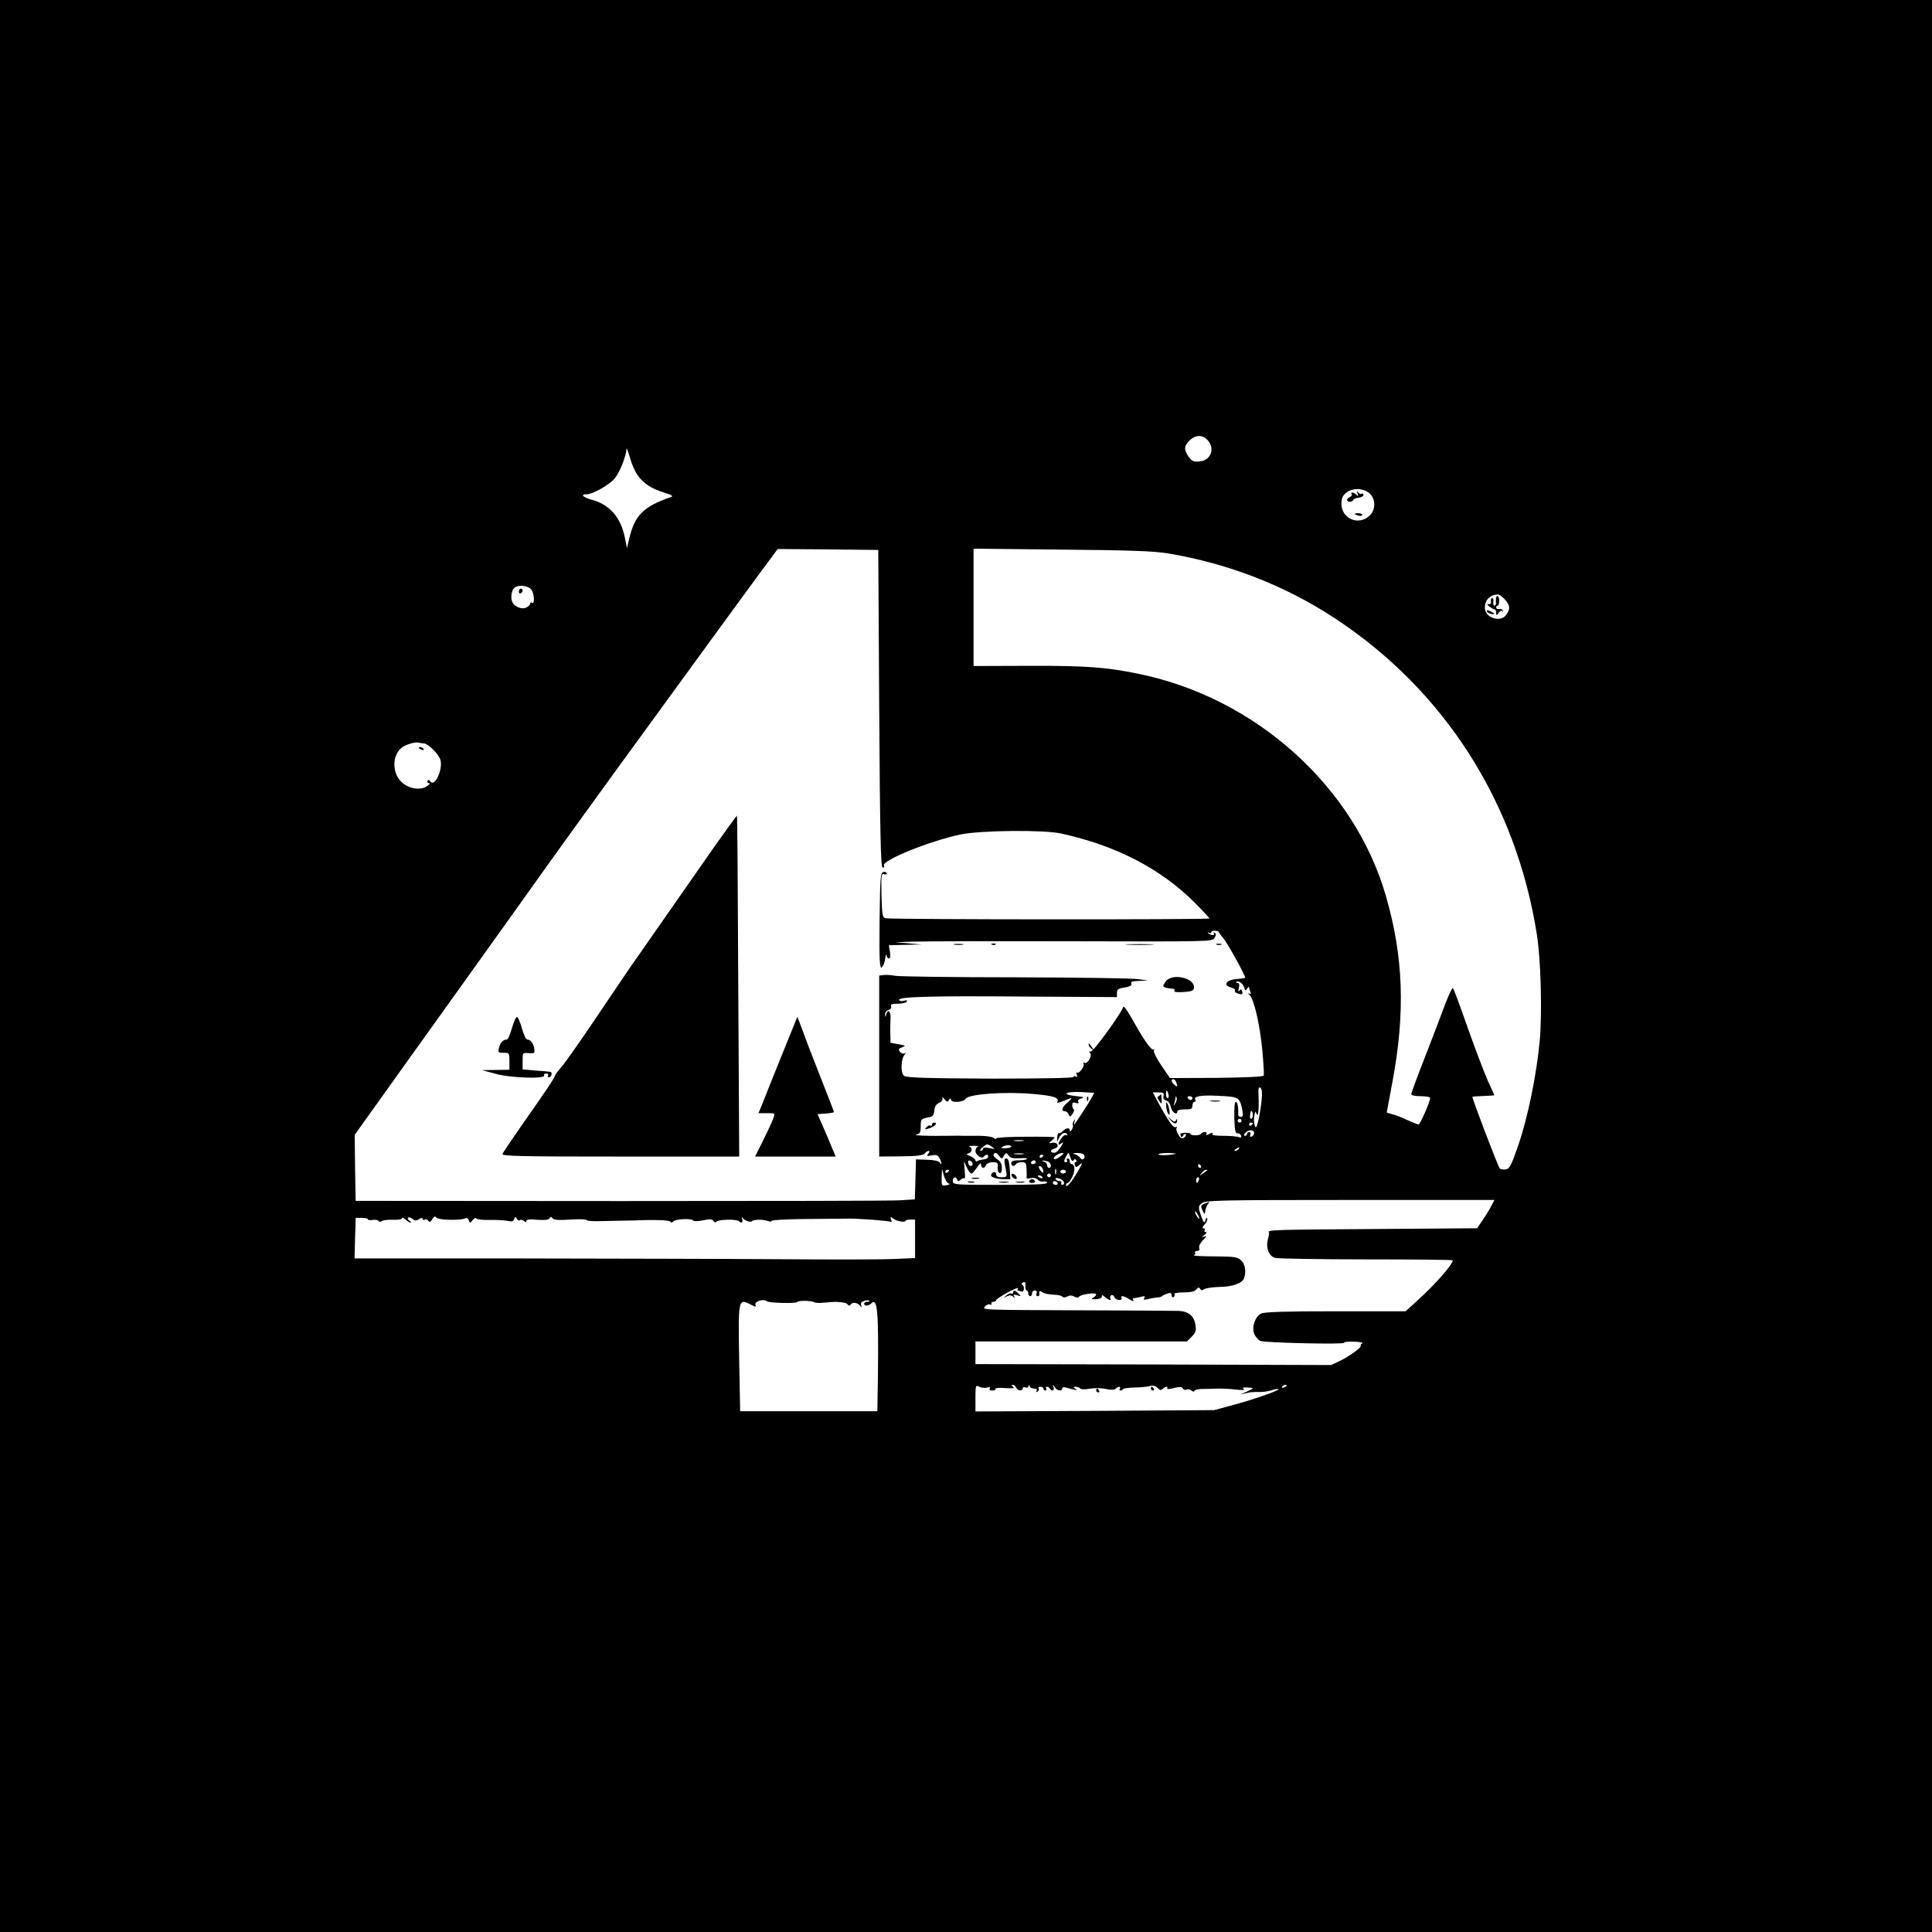 <?xml version="1.0" standalone="no"?>
<!DOCTYPE svg PUBLIC "-//W3C//DTD SVG 20010904//EN"
 "http://www.w3.org/TR/2001/REC-SVG-20010904/DTD/svg10.dtd">
<svg version="1.0" xmlns="http://www.w3.org/2000/svg"
 width="1024pt" height="1024pt" viewBox="0 0 1024 1024"
 preserveAspectRatio="xMidYMid meet">

<g transform="translate(0,1024) scale(0.1,-0.1)"
fill="#000000" stroke="none">
<path d="M0 5120 l0 -5120 5120 0 5120 0 0 5120 0 5120 -5120 0 -5120 0 0
-5120z m6400 2788 c42 -45 18 -109 -43 -114 -30 -3 -40 2 -57 25 -26 38 -25
57 5 86 30 31 68 32 95 3z m-3021 -186 c30 -43 73 -72 139 -92 45 -14 53 -20
37 -25 -145 -50 -191 -96 -220 -220 l-12 -50 -12 60 c-22 104 -82 172 -174
196 -47 13 -63 29 -29 29 33 0 117 47 149 83 27 31 61 117 64 159 0 7 8 -14
18 -48 9 -33 27 -75 40 -92z m3883 -100 c31 -31 29 -89 -6 -118 -59 -51 -146
-12 -146 66 0 30 6 43 27 60 34 26 95 23 125 -8z m-2602 -1136 c4 -659 8 -840
18 -844 7 -2 10 2 7 11 -11 27 238 128 405 164 106 22 440 26 535 5 288 -63
523 -184 703 -362 45 -45 82 -85 82 -88 0 -7 -1680 -6 -1715 1 -18 4 -20 13
-23 122 -2 102 -1 117 13 112 8 -4 15 -2 15 4 0 6 -8 9 -17 7 -17 -3 -18 -25
-21 -257 -2 -200 0 -252 10 -249 7 3 16 22 19 44 3 21 7 31 8 22 0 -10 6 -18
12 -18 8 0 10 12 6 35 l-6 35 87 2 87 2 -70 6 -70 6 90 3 c50 2 428 3 840 2
743 -2 750 -2 762 18 9 15 10 22 1 27 -6 4 -8 3 -4 -4 7 -12 -20 -10 -31 3 -4
4 -2 5 5 1 6 -4 12 -3 12 3 0 5 9 9 20 8 11 -1 20 -4 20 -7 0 -3 11 -18 24
-33 21 -24 116 -196 116 -209 0 -2 -19 -5 -42 -7 -58 -3 -79 -33 -33 -45 14
-4 23 -10 20 -15 -2 -5 2 -12 11 -15 26 -10 34 -7 27 10 -5 13 -7 13 -15 2 -5
-8 -6 -3 -2 15 4 18 2 27 -7 27 -7 0 -10 2 -7 5 10 11 36 -7 42 -28 5 -18 8
-20 16 -7 5 8 10 12 10 8 0 -3 3 -14 7 -24 5 -13 3 -15 -8 -10 -8 4 -6 1 3 -7
24 -19 56 -158 69 -299 6 -65 9 -122 7 -128 -2 -7 -89 -11 -250 -13 l-247 -1
-46 67 c-25 37 -43 73 -39 79 4 6 3 8 -3 5 -9 -5 -47 46 -90 123 -53 93 -67
113 -71 100 -12 -35 -157 -235 -170 -233 -10 1 -11 -2 -4 -9 13 -13 -15 -61
-31 -51 -5 3 -7 2 -4 -4 8 -13 -22 -55 -34 -48 -5 3 -6 -2 -2 -11 4 -12 3 -15
-5 -10 -7 4 -12 3 -12 -2 0 -6 -165 -9 -443 -9 -362 2 -445 5 -457 16 -17 16
-15 87 4 110 8 11 8 13 0 8 -7 -4 -17 0 -24 8 -10 12 -8 16 11 24 22 8 20 10
-18 16 l-43 8 -1 46 c-1 25 0 63 1 84 2 37 -15 52 -23 20 -4 -16 -5 -16 -6 0
0 11 7 21 18 24 12 3 17 11 14 19 -4 11 5 14 35 14 23 0 44 5 48 11 4 7 0 9
-14 5 -11 -4 -23 -3 -26 3 -11 18 160 23 657 19 l497 -3 0 22 c0 19 7 24 41
29 28 5 39 11 35 20 -4 11 6 14 42 15 l47 2 -50 7 c-27 5 -320 9 -650 10 -330
0 -618 4 -640 8 -22 4 -50 6 -62 4 l-23 -3 0 -480 0 -479 115 1 c84 1 118 5
126 15 6 8 16 14 21 14 6 0 5 -7 -2 -15 -11 -13 -8 -14 18 -9 24 5 32 2 41
-14 13 -24 15 -43 2 -24 -4 8 -31 14 -67 15 l-59 2 -3 -106 -3 -106 -80 -5
c-44 -3 -711 -4 -1482 -4 l-1402 1 -3 175 -2 175 286 400 c158 220 425 594
594 830 168 237 401 559 516 717 402 552 658 904 752 1031 l94 127 266 -2 267
-3 5 -839z m1530 821 c318 -53 621 -170 885 -344 582 -383 961 -977 1071
-1678 21 -136 28 -409 15 -560 -17 -181 -62 -403 -113 -553 -38 -110 -47 -127
-67 -130 -13 -2 -27 0 -32 5 -9 9 -149 376 -145 380 1 1 28 3 59 4 31 1 57 3
57 4 0 2 -15 36 -34 76 -18 41 -66 166 -106 279 -39 113 -75 208 -79 213 -4 4
-24 -39 -45 -95 -21 -57 -69 -182 -107 -280 -38 -97 -69 -181 -69 -187 0 -7
21 -11 50 -11 28 0 50 -4 50 -10 0 -18 -53 -140 -61 -140 -5 0 -32 11 -61 24
-29 14 -66 28 -81 31 -15 4 -27 8 -27 9 0 0 14 73 30 161 69 367 59 665 -35
988 -168 580 -692 1050 -1312 1176 -170 35 -280 43 -580 42 l-293 -1 0 311 0
311 468 -5 c358 -3 489 -8 562 -20z m-3373 -193 c15 -21 18 -78 3 -69 -5 3
-10 2 -10 -4 0 -6 -9 -15 -20 -21 -21 -11 -57 1 -72 24 -13 19 -9 64 7 79 19
20 75 14 92 -9z m5158 -50 c29 -31 31 -51 9 -82 -30 -44 -114 -17 -114 37 0
40 26 68 68 70 7 1 24 -11 37 -25z m-5730 -764 c24 0 83 -59 90 -90 12 -54
-33 -145 -55 -111 -5 9 -10 10 -14 2 -4 -6 -1 -11 6 -11 8 -1 6 -6 -6 -15 -42
-31 -119 -12 -153 38 -36 52 -28 130 16 164 21 17 73 32 89 27 8 -2 20 -4 27
-4z m3989 -1796 c9 -24 7 -28 -9 -14 -17 14 -20 30 -6 30 5 0 12 -7 15 -16z
m452 -103 c-4 -36 -12 -84 -18 -106 -9 -34 -12 -37 -18 -19 -4 11 -5 33 -2 49
5 26 6 27 13 10 8 -21 13 33 9 109 -1 28 2 36 10 31 9 -6 11 -27 6 -74z m-900
21 c-13 -25 -82 -131 -92 -142 -3 -2 -2 4 1 15 5 16 5 17 -3 5 -6 -8 -8 -18
-6 -22 3 -4 0 -16 -5 -25 -6 -10 -11 -12 -11 -5 0 17 -18 15 -37 -3 -8 -8 -18
-13 -21 -11 -4 2 -8 -8 -8 -22 -2 -26 -1 -26 8 -5 12 26 35 37 44 21 4 -6 3
-8 -4 -4 -6 3 -18 -4 -26 -16 -20 -29 -21 -44 -1 -28 13 10 12 6 -2 -18 -10
-18 -26 -32 -35 -32 -24 0 -23 16 2 23 28 7 16 36 -13 30 -20 -4 -21 -3 -4 10
9 8 17 16 17 19 0 2 -70 4 -155 3 -85 0 -155 -4 -155 -9 0 -5 -6 -3 -14 3 -7
6 -42 11 -77 11 -35 0 -75 0 -89 0 -14 1 -54 0 -90 0 -99 -2 -178 2 -152 7 18
4 22 11 22 43 0 37 2 40 34 46 30 5 35 10 38 38 2 21 10 34 26 41 13 6 20 16
17 25 -3 8 2 6 10 -5 14 -17 17 -18 25 -5 7 10 10 11 10 3 0 -20 67 -16 78 3
14 25 203 39 355 26 114 -10 145 -20 130 -45 -2 -4 12 -1 32 7 51 22 55 20 23
-8 -30 -25 -36 -46 -14 -46 8 0 17 -7 20 -17 6 -14 8 -14 20 3 8 10 11 21 7
24 -5 3 -8 13 -8 23 0 13 6 16 20 11 13 -4 17 -2 12 6 -4 7 2 14 16 18 19 6
13 8 -25 12 -81 8 -66 25 19 22 l75 -4 -14 -26z m407 18 c3 -11 1 -20 -4 -20
-5 0 -9 9 -9 20 0 11 2 20 4 20 2 0 6 -9 9 -20z m-26 -9 c-3 -13 1 -21 14 -24
12 -3 22 -18 25 -36 6 -28 34 -45 34 -21 0 6 18 10 40 10 33 0 40 3 40 20 0
11 5 20 11 20 5 0 8 4 5 9 -13 20 25 28 120 23 112 -5 115 -7 129 -79 5 -25 3
-33 -8 -33 -8 0 -15 6 -14 13 1 39 -4 67 -13 67 -6 0 -9 -33 -8 -85 2 -66 6
-84 17 -82 8 1 16 -4 19 -12 3 -10 0 -12 -12 -8 -10 4 -47 7 -82 7 -45 0 -63
3 -58 11 4 7 -1 7 -16 -1 -15 -8 -20 -8 -16 -1 4 6 1 11 -8 11 -8 0 -18 -4
-21 -10 -6 -10 -55 -10 -55 0 0 4 -13 6 -29 6 -21 0 -27 -4 -24 -14 5 -11 7
-11 14 -1 4 8 11 11 14 8 3 -4 -1 -11 -8 -18 -12 -9 -18 -6 -31 14 -9 14 -14
31 -10 37 4 6 3 8 -4 4 -12 -7 -39 30 -97 137 l-25 47 31 0 c26 0 30 -3 26
-19z m63 -38 c-11 -17 -11 -17 -6 0 3 10 6 24 7 30 0 9 2 9 5 0 3 -7 0 -20 -6
-30z m90 27 c0 -5 -4 -10 -9 -10 -6 0 -13 5 -16 10 -3 6 1 10 9 10 9 0 16 -4
16 -10z m320 -90 c0 -11 -4 -20 -9 -20 -7 0 -8 17 -2 38 4 10 11 -2 11 -18z
m-60 -30 c0 -5 -4 -10 -10 -10 -5 0 -10 5 -10 10 0 6 5 10 10 10 6 0 10 -4 10
-10z m60 -14 c0 -3 -4 -8 -10 -11 -5 -3 -10 -1 -10 4 0 6 5 11 10 11 6 0 10
-2 10 -4z m7 -51 c0 -8 -6 -16 -13 -19 -8 -3 -11 0 -7 10 3 7 0 14 -6 14 -6 0
-11 -4 -11 -10 0 -5 -5 -10 -11 -10 -8 0 -8 5 1 15 16 19 47 19 47 0z m-1224
-42 c-13 -2 -33 -2 -45 0 -13 2 -3 4 22 4 25 0 35 -2 23 -4z m-153 -41 c3 -3
-10 -1 -27 3 -21 4 -33 3 -33 -4 0 -6 -6 -11 -12 -11 -7 1 -2 10 11 20 24 20
26 20 61 -8z m-87 11 c-7 -3 -13 -13 -13 -23 0 -22 35 -46 45 -30 9 14 27 12
22 -2 -2 -7 -12 -13 -23 -13 -10 -1 -25 -4 -32 -8 -7 -5 -12 -3 -12 3 0 6 -12
16 -27 22 -22 9 -24 12 -10 15 20 5 23 29 5 36 -7 2 3 4 22 4 19 0 29 -2 23
-4z m177 0 c0 -5 -14 -8 -31 -9 -20 -1 -26 2 -17 7 16 11 48 12 48 2z m1205
-13 c-3 -5 -12 -10 -18 -10 -7 0 -6 4 3 10 19 12 23 12 15 0z m-1269 -37 c13
-17 15 -17 25 1 11 18 12 18 25 2 10 -14 23 -17 57 -15 25 2 43 1 40 -3 -2 -5
-22 -8 -44 -8 -28 0 -39 -4 -39 -15 0 -17 16 -20 25 -5 3 6 17 10 31 10 21 0
24 -5 25 -37 1 -21 1 -41 0 -46 -1 -4 10 -5 23 -1 14 3 29 0 37 -9 7 -8 21
-12 31 -9 10 2 18 -1 18 -7 0 -8 -73 -11 -250 -11 -243 0 -250 1 -250 20 0 22
16 27 23 8 3 -10 7 -10 19 -1 8 7 17 10 20 7 3 -3 4 17 1 43 l-4 48 15 -32 c8
-18 19 -33 25 -33 5 0 18 15 30 33 14 22 21 26 21 15 0 -22 18 -24 26 -3 4 9
19 15 35 15 26 0 29 -3 27 -26 -2 -15 3 -29 10 -31 8 -3 12 6 12 26 0 22 -7
35 -25 47 -14 9 -22 20 -19 25 8 13 15 11 30 -8z m127 10 c-13 -2 -33 -2 -45
0 -13 2 -3 4 22 4 25 0 35 -2 23 -4z m197 -12 c-13 -11 -28 -17 -33 -14 -11 6
23 32 43 32 10 1 7 -6 -10 -18z m70 -21 c5 9 9 9 14 1 4 -6 3 -11 -3 -11 -6 0
-8 -7 -4 -15 5 -14 8 -14 26 2 16 15 15 9 -8 -32 -32 -56 -65 -96 -65 -77 0 7
4 12 9 12 5 0 16 15 25 34 16 33 13 66 -5 66 -5 0 -9 7 -9 15 0 8 -5 15 -11
15 -5 0 -7 -4 -4 -10 3 -5 1 -10 -4 -10 -14 0 -14 6 1 33 11 22 11 22 21 -7 6
-19 12 -24 17 -16z m55 30 c11 -18 -7 -35 -19 -18 -6 9 -20 18 -31 21 -13 3
-9 5 12 6 17 0 35 -3 38 -9z m485 4 c-38 -8 -90 -9 -90 -2 0 4 24 7 53 7 28
-1 45 -3 37 -5z m-700 -8 c0 -3 -4 -8 -10 -11 -5 -3 -10 -1 -10 4 0 6 5 11 10
11 6 0 10 -2 10 -4z m-375 -44 c0 -18 -20 -15 -23 4 -3 10 1 15 10 12 7 -3 13
-10 13 -16z m335 8 c0 -5 -7 -10 -16 -10 -8 0 -12 5 -9 10 3 6 10 10 16 10 5
0 9 -4 9 -10z m64 4 c17 -7 22 -34 6 -34 -5 0 -10 6 -10 14 0 8 -8 17 -17 19
-10 3 -13 5 -6 6 6 0 18 -2 27 -5z m811 -24 c3 -5 1 -10 -4 -10 -6 0 -11 5
-11 10 0 6 2 10 4 10 3 0 8 -4 11 -10z m-838 -15 c9 -24 -1 -27 -15 -5 -8 13
-8 20 -2 20 6 0 13 -7 17 -15z m70 -27 c-3 -7 -5 -2 -5 12 0 14 2 19 5 13 2
-7 2 -19 0 -25z m-568 -51 c9 -2 4 -5 -11 -9 -27 -5 -28 -4 -27 41 l2 46 10
-37 c6 -20 17 -39 26 -41z m1 69 c0 -3 -4 -8 -10 -11 -5 -3 -10 -1 -10 4 0 6
5 11 10 11 6 0 10 -2 10 -4z m620 -6 c0 -5 -7 -10 -15 -10 -8 0 -15 5 -15 10
0 6 7 10 15 10 8 0 15 -4 15 -10z m749 7 c-2 -1 -13 -9 -24 -17 -19 -14 -19
-14 -6 3 7 9 18 17 24 17 6 0 8 -1 6 -3z m-829 -27 c0 -5 -4 -10 -10 -10 -5 0
-10 5 -10 10 0 6 5 10 10 10 6 0 10 -4 10 -10z m-45 -10 c3 -6 -1 -7 -9 -4
-18 7 -21 14 -7 14 6 0 13 -4 16 -10z m103 -13 c15 -10 16 -27 1 -27 -5 0 -7
5 -4 10 3 6 -1 10 -9 10 -8 0 -17 4 -20 9 -7 11 13 9 32 -2z m726 -2 c-4 -8
-8 -15 -10 -15 -2 0 -4 7 -4 15 0 8 4 15 10 15 5 0 7 -7 4 -15z m-749 -15 c3
-5 -1 -10 -9 -10 -9 0 -16 5 -16 10 0 6 4 10 9 10 6 0 13 -4 16 -10z m2299
-122 c-9 -18 -30 -52 -46 -75 l-29 -43 -537 -4 c-536 -3 -574 -5 -567 -17 3
-3 0 -20 -5 -38 -12 -44 5 -89 38 -98 15 -4 233 -8 484 -8 252 0 458 -2 458
-5 -2 -24 -94 -129 -194 -219 l-56 -51 -370 0 c-259 0 -377 -3 -395 -12 -34
-15 -54 -78 -35 -113 7 -13 20 -27 29 -32 21 -10 450 -20 444 -10 -2 4 21 7
52 6 31 -1 51 -5 45 -9 -7 -4 -10 -10 -8 -13 5 -9 -61 -56 -112 -81 l-45 -21
-943 3 -942 2 0 60 0 60 560 0 561 0 26 26 c21 21 24 32 19 62 -7 47 -37 72
-90 74 -22 1 -255 2 -516 3 -542 2 -525 2 -509 21 7 8 18 13 26 10 8 -3 11 -1
8 4 -3 6 1 10 9 10 9 0 16 4 16 9 0 4 28 23 61 41 34 18 59 28 55 21 -4 -6 -5
-11 -2 -11 2 0 11 -2 19 -5 15 -7 20 26 5 36 -5 3 -3 9 5 12 11 4 14 -1 12
-19 -1 -13 2 -24 6 -24 5 0 9 -7 9 -15 0 -8 5 -15 10 -15 6 0 10 7 10 15 0 8
7 15 15 15 9 0 12 -6 9 -15 -4 -8 -1 -15 5 -15 6 0 10 3 10 8 -3 19 2 24 15
13 7 -6 33 -12 57 -13 24 0 47 -5 50 -11 4 -5 14 -5 25 1 13 7 25 7 38 0 12
-7 21 -7 25 -1 8 13 91 24 91 13 0 -5 -7 -13 -16 -18 -13 -7 -9 -9 15 -8 18 1
31 6 31 14 0 10 4 9 16 -2 17 -17 39 -22 29 -7 -3 5 -1 12 5 16 6 3 13 -1 16
-9 3 -9 15 -16 26 -16 10 0 16 5 13 10 -10 16 13 12 42 -7 15 -10 24 -12 20
-5 -5 7 -3 12 5 12 7 0 24 3 37 7 18 5 22 3 16 -7 -6 -10 -2 -11 21 -5 16 4
38 8 49 8 11 1 22 4 25 8 3 3 15 9 28 13 16 6 22 3 22 -9 0 -9 5 -13 10 -10 6
4 8 11 5 16 -4 5 17 9 48 9 37 0 59 5 67 15 10 12 15 13 21 4 5 -9 11 -10 21
-2 7 5 44 11 81 12 71 1 120 19 131 46 12 34 6 75 -16 95 -19 18 -35 20 -142
21 -67 0 -115 3 -108 6 6 2 10 9 6 14 -3 5 2 9 11 9 11 0 15 5 11 16 -3 9 5
25 20 41 20 20 22 24 7 19 -17 -6 -16 -5 1 9 11 8 14 15 7 15 -7 0 -9 5 -6 10
3 6 1 10 -6 10 -8 0 -6 6 4 18 10 10 17 25 16 33 0 8 -4 6 -9 -6 -7 -19 -8
-19 -18 5 -23 61 -23 68 0 84 20 14 105 16 785 16 l764 0 -17 -32z m-1554 -48
c6 -11 8 -20 6 -20 -3 0 -10 9 -16 20 -6 11 -8 20 -6 20 3 0 10 -9 16 -20z
m-3968 -25 c35 -1 70 2 80 6 11 6 18 4 23 -9 6 -16 7 -16 20 1 7 10 16 14 19
9 3 -5 36 -9 73 -8 38 1 80 -2 95 -5 20 -5 28 -3 33 9 5 14 7 14 15 2 5 -8 12
-11 16 -7 4 4 13 2 21 -4 9 -9 13 -8 13 0 0 8 18 10 57 6 39 -3 59 -1 65 7 6
10 10 10 16 1 6 -9 32 -11 95 -7 48 3 87 2 87 -3 0 -4 35 -7 78 -5 42 1 86 2
97 2 11 0 38 1 60 1 122 5 201 3 208 -6 4 -7 10 -6 15 1 9 13 99 18 106 5 3
-5 25 -4 52 1 37 8 48 7 55 -3 6 -9 12 -10 17 -4 8 12 106 14 118 3 13 -14 23
-8 18 10 -4 10 -3 13 3 6 11 -14 40 -24 47 -17 10 10 59 11 84 2 12 -5 22 -5
22 0 0 5 80 9 178 10 97 1 195 2 217 2 56 2 226 -11 236 -17 5 -3 6 3 2 13 -6
16 -5 16 11 4 17 -14 66 -22 66 -11 0 3 11 6 25 6 l25 0 0 -102 0 -102 -117
-5 c-65 -3 -341 -3 -613 -1 -272 2 -888 3 -1368 4 l-873 0 3 108 3 107 33 0
c17 0 32 -3 32 -8 0 -4 11 -5 25 -3 13 3 27 0 31 -5 3 -6 10 -6 17 -1 7 5 33
8 60 7 27 -1 47 2 47 8 0 5 8 3 18 -6 10 -10 23 -17 28 -17 5 0 2 4 -6 10 -8
5 -11 12 -7 16 3 4 14 1 23 -6 12 -11 20 -11 35 -2 13 8 19 9 19 1 0 -5 5 -7
11 -3 6 3 15 1 19 -6 6 -10 11 -8 21 8 9 14 16 17 20 10 4 -7 35 -13 71 -13z
m1682 -432 c9 -9 155 -13 161 -4 5 9 76 8 91 -1 5 -4 30 -5 55 -2 24 2 50 4
57 4 43 -2 58 -5 65 -14 4 -7 10 -8 15 -1 10 15 35 12 50 -5 10 -13 11 -13 6
2 -4 11 2 18 16 23 12 4 24 4 27 1 4 -3 -1 -6 -10 -6 -10 0 -17 -4 -17 -10 0
-14 23 -13 38 2 33 33 39 -43 35 -389 l-3 -183 -364 0 -363 0 -5 253 c-6 346
-6 347 62 312 25 -13 29 -13 24 -1 -7 18 44 34 60 19z m1168 -457 c14 4 18 2
14 -5 -5 -7 1 -11 14 -11 12 0 19 4 16 9 -3 4 20 7 52 4 41 -3 53 -1 42 6 -11
8 -11 11 -2 11 7 0 15 -7 18 -15 7 -17 34 -20 34 -4 0 6 7 9 15 5 8 -3 15 0
16 7 0 9 2 9 6 0 2 -7 14 -13 24 -13 13 0 18 -4 13 -12 -4 -7 -3 -8 5 -4 6 4
9 12 6 17 -4 5 1 9 9 9 9 0 16 -4 16 -10 0 -5 5 -10 11 -10 5 0 7 5 4 10 -3 6
-2 10 4 10 5 0 13 -4 16 -10 10 -17 25 -11 19 8 -5 16 -5 16 6 0 12 -20 40
-24 40 -7 0 6 8 8 18 5 59 -16 67 -17 52 -7 -13 9 -13 11 1 11 8 0 19 -4 25
-9 5 -6 27 -6 52 -1 24 4 62 3 84 -2 27 -6 45 -5 52 2 13 13 29 13 21 0 -7
-12 8 -14 19 -2 4 4 31 7 60 8 29 0 64 4 78 7 18 5 32 2 43 -9 12 -13 19 -14
28 -5 13 13 31 15 23 2 -3 -5 13 -4 35 2 32 8 43 7 49 -3 4 -7 13 -9 19 -5 7
4 18 1 26 -5 8 -7 15 -8 15 -3 0 5 15 10 33 11 17 0 55 1 82 2 28 1 75 -1 105
-5 35 -4 50 -3 42 3 -10 6 -5 9 17 8 17 -1 31 -2 31 -4 0 -2 -15 -10 -32 -18
l-33 -15 30 7 c17 5 46 7 65 6 19 -1 50 3 68 9 18 6 35 9 38 6 7 -6 -126 -53
-241 -84 l-100 -27 -632 -4 -633 -3 0 71 c0 68 1 70 20 60 12 -6 30 -8 42 -4z
m1588 10 c0 -2 -7 -7 -16 -10 -8 -3 -12 -2 -9 4 6 10 25 14 25 6z"/>
<path d="M7195 7625 c5 -16 4 -18 -6 -7 -15 14 -33 16 -25 3 3 -5 -1 -11 -9
-15 -8 -3 -15 -10 -15 -16 0 -13 27 -13 32 0 2 5 15 11 29 12 14 1 26 8 26 15
0 6 -5 9 -10 6 -5 -3 -14 1 -19 8 -7 10 -8 9 -3 -6z"/>
<path d="M7180 7516 c0 -2 9 -6 20 -9 11 -3 20 -1 20 4 0 5 -9 9 -20 9 -11 0
-20 -2 -20 -4z"/>
<path d="M3786 5752 c-64 -92 -173 -248 -242 -347 -69 -99 -143 -205 -164
-235 -22 -30 -115 -167 -207 -304 -92 -137 -181 -264 -198 -282 -16 -18 -31
-38 -33 -44 -3 -14 -52 -87 -180 -269 -51 -73 -96 -140 -99 -147 -4 -12 92
-14 625 -14 l630 0 -5 902 c-2 496 -5 904 -7 905 -1 1 -55 -73 -120 -165z"/>
<path d="M5058 5233 c12 -2 32 -2 45 0 12 2 2 4 -23 4 -25 0 -35 -2 -22 -4z"/>
<path d="M5258 5233 c7 -3 16 -2 19 1 4 3 -2 6 -13 5 -11 0 -14 -3 -6 -6z"/>
<path d="M5978 5233 c34 -2 90 -2 125 0 34 2 6 3 -63 3 -69 0 -97 -1 -62 -3z"/>
<path d="M6448 5233 c6 -2 18 -2 25 0 6 3 1 5 -13 5 -14 0 -19 -2 -12 -5z"/>
<path d="M6177 5036 c-15 -22 -15 -25 -1 -30 9 -3 25 -6 35 -6 12 0 17 -5 14
-11 -5 -7 11 -9 46 -7 41 2 55 7 57 20 10 55 -119 84 -151 34z"/>
<path d="M2713 4790 c-9 -33 -21 -60 -27 -60 -20 0 -34 -15 -41 -43 -7 -25 -5
-27 24 -27 30 0 31 -1 31 -45 l0 -45 -72 -1 -73 -1 70 -19 c82 -23 272 -29
259 -8 -3 5 2 9 11 9 9 0 13 -4 10 -10 -3 -5 -2 -10 3 -10 15 0 22 26 9 29 -7
1 -42 5 -79 7 l-68 6 0 45 c0 44 0 44 33 41 29 -2 32 0 29 21 -3 29 -19 51
-37 51 -7 0 -20 27 -29 60 -9 33 -21 60 -26 60 -6 0 -17 -27 -27 -60z"/>
<path d="M4140 4638 c-47 -116 -93 -231 -102 -255 l-18 -43 45 0 c44 0 44 0
34 -27 -5 -15 -29 -66 -53 -115 l-44 -88 214 0 213 0 -9 23 c-6 12 -13 29 -16
37 -3 8 -20 49 -38 90 l-33 75 43 3 c24 2 44 5 44 8 0 3 -31 83 -68 177 -38
95 -81 207 -96 250 -16 42 -29 77 -30 77 0 0 -39 -95 -86 -212z"/>
<path d="M5770 4703 c0 -6 8 -17 18 -24 16 -13 16 -13 2 6 -8 11 -16 22 -17
24 -2 2 -3 0 -3 -6z"/>
<path d="M2750 7104 c0 -8 5 -12 10 -9 6 3 10 10 10 16 0 5 -4 9 -10 9 -5 0
-10 -7 -10 -16z"/>
<path d="M7929 7068 c-1 -7 -1 -19 0 -25 1 -7 -3 -13 -8 -13 -5 0 -8 9 -6 20
2 11 -1 20 -6 20 -5 0 -9 -8 -7 -17 2 -12 -3 -17 -12 -15 -10 1 -9 -2 4 -13
11 -8 23 -15 28 -15 4 0 8 -8 8 -17 1 -17 1 -17 14 0 9 11 16 14 19 7 3 -6 4
-5 3 2 -2 7 -10 12 -20 10 -9 -2 -16 2 -16 8 0 5 3 10 8 10 4 0 8 11 8 25 2
25 -15 37 -17 13z"/>
<path d="M7880 7002 c0 -6 9 -12 20 -15 11 -3 20 -3 20 -1 0 2 -9 8 -20 14
-11 6 -20 7 -20 2z"/>
<path d="M2220 6276 c0 -2 7 -7 16 -10 8 -3 12 -2 9 4 -6 10 -25 14 -25 6z"/>
<path d="M5761 4414 c0 -11 3 -14 6 -6 3 7 2 16 -1 19 -3 4 -6 -2 -5 -13z"/>
<path d="M4940 4279 c0 -5 -4 -8 -9 -5 -5 3 -14 -1 -21 -9 -11 -13 -8 -13 19
-4 29 10 43 29 21 29 -5 0 -10 -5 -10 -11z"/>
<path d="M6143 4432 c-10 -7 -10 -12 1 -27 13 -19 14 -18 13 8 -1 15 -2 27 -2
27 0 0 -6 -4 -12 -8z"/>
<path d="M6418 4403 c12 -2 32 -2 45 0 12 2 2 4 -23 4 -25 0 -35 -2 -22 -4z"/>
<path d="M6181 4380 c0 -14 4 -32 9 -40 8 -12 10 -12 9 5 0 11 -4 29 -9 40 -8
18 -9 18 -9 -5z"/>
<path d="M6204 4303 c19 -23 37 -22 35 0 0 8 -2 8 -6 -1 -4 -10 -10 -9 -27 5
l-21 18 19 -22z"/>
<path d="M5326 4068 c3 -18 7 -41 9 -50 2 -14 -4 -18 -26 -18 -20 0 -29 5 -29
16 0 17 -21 15 -27 -3 -4 -12 29 -23 72 -23 l30 0 -3 55 c-3 38 -8 55 -18 55
-10 0 -12 -9 -8 -32z"/>
<path d="M5362 4009 c2 -7 10 -15 17 -17 8 -3 12 1 9 9 -2 7 -10 15 -17 17 -8
3 -12 -1 -9 -9z"/>
<path d="M5153 3993 c9 -2 25 -2 35 0 9 3 1 5 -18 5 -19 0 -27 -2 -17 -5z"/>
<path d="M5455 3980 c-3 -5 3 -10 15 -10 12 0 18 5 15 10 -3 6 -10 10 -15 10
-5 0 -12 -4 -15 -10z"/>
<path d="M5133 3973 c9 -2 23 -2 30 0 6 3 -1 5 -18 5 -16 0 -22 -2 -12 -5z"/>
<path d="M5298 3973 c12 -2 32 -2 45 0 12 2 2 4 -23 4 -25 0 -35 -2 -22 -4z"/>
<path d="M5388 3973 c12 -2 30 -2 40 0 9 3 -1 5 -23 4 -22 0 -30 -2 -17 -4z"/>
<path d="M6383 3860 c-19 -8 -20 -12 -10 -34 12 -25 12 -26 15 -3 2 12 9 28
14 35 12 14 11 14 -19 2z"/>
<path d="M5370 3389 c0 -5 -4 -8 -9 -5 -4 3 -17 -1 -27 -10 -18 -15 -18 -15 2
-5 15 7 25 7 34 -2 10 -9 11 -9 5 2 -6 10 -2 11 16 6 21 -7 22 -6 7 9 -19 19
-28 20 -28 5z"/>
<path d="M6100 2880 c0 -5 5 -10 11 -10 5 0 7 5 4 10 -3 6 -8 10 -11 10 -2 0
-4 -4 -4 -10z"/>
<path d="M5810 2870 c0 -5 5 -10 11 -10 5 0 7 5 4 10 -3 6 -8 10 -11 10 -2 0
-4 -4 -4 -10z"/>
</g>
</svg>
